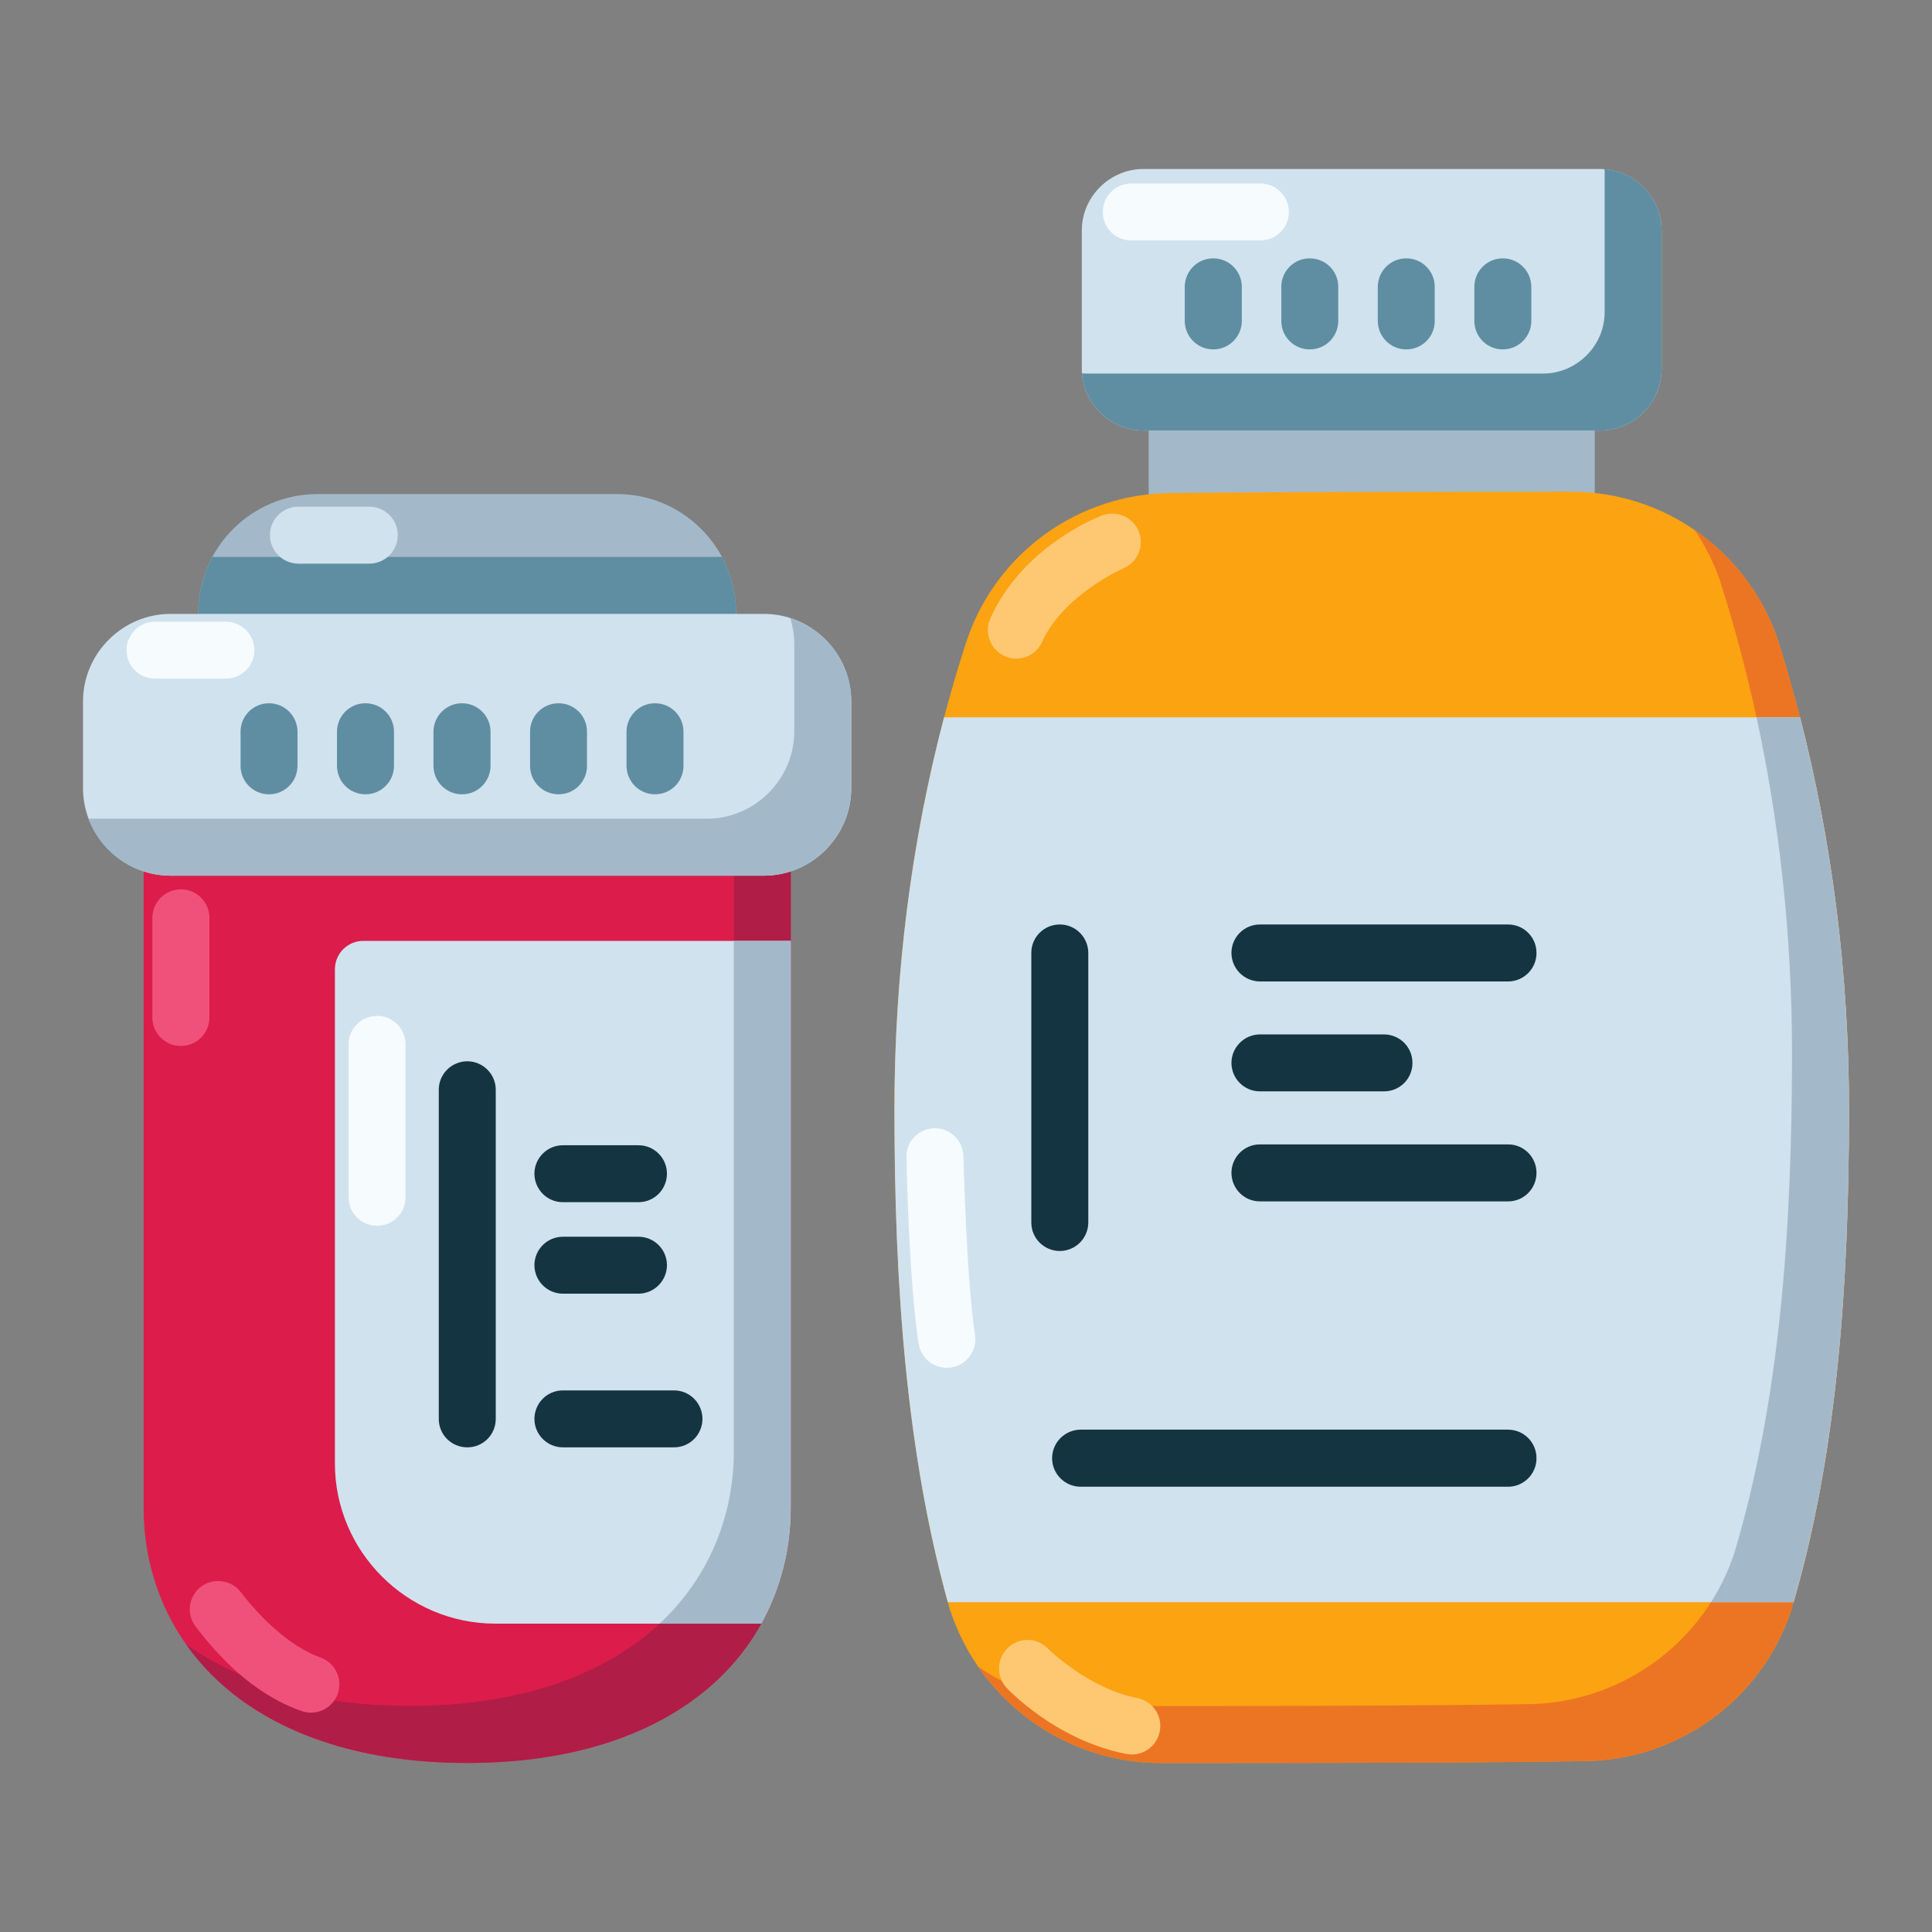 <?xml version="1.0" encoding="UTF-8"?>
<svg xmlns="http://www.w3.org/2000/svg" viewBox="0 0 128 128">
  <rect x="0" y="0" width="128" height="128" fill="#808080" stroke="none"/>
  <g id="a" data-name="25 - Scalpel and Scissors"/>
  <g id="b" data-name="24 - Heart Beat"/>
  <g id="c" data-name="23 - Eye Dropper"/>
  <g id="d" data-name="22 - Pills Bottle">
    <g>
      <path d="M11.39,54.242c-1.038,0-1.874,.844-1.874,1.882v43.798c0,4.648,1.938,9,5.64,12.062,3.696,3.056,9.048,4.82,15.798,4.82s12.092-1.764,15.796-4.82c3.696-3.062,5.64-7.414,5.64-12.062V56.124c-.008-1.038-.844-1.882-1.882-1.882H11.39Z" fill="#dc1c4b" fill-rule="evenodd"/>
      <path d="M48.618,54.242v41.906c0,4.648-1.946,9-5.642,12.062-3.702,3.056-9.046,4.814-15.796,4.814-6.196,0-11.212-1.478-14.852-4.086,.782,1.108,1.726,2.132,2.828,3.046,3.696,3.056,9.048,4.812,15.798,4.812s12.092-1.756,15.796-4.812c3.696-3.054,5.64-7.414,5.64-12.062V56.124c-.008-1.038-.844-1.874-1.882-1.882h-1.89Z" fill="#b01d47" fill-rule="evenodd"/>
      <path d="M21.016,32.734c-4.328,0-7.884,3.54-7.884,7.868v1.952c0,1.04,.836,1.892,1.884,1.892h31.874c1.04,0,1.884-.852,1.876-1.892v-1.952c0-4.328-3.54-7.868-7.868-7.868H21.016Z" fill="#a3b9c9" fill-rule="evenodd"/>
      <path d="M14.07,36.898c-.594,1.11-.938,2.368-.938,3.704v1.952c0,1.04,.836,1.892,1.884,1.9h31.866c1.048-.008,1.892-.86,1.884-1.9v-1.952c0-1.336-.336-2.594-.93-3.704H14.07Z" fill="#5f8ea2" fill-rule="evenodd"/>
      <path d="M11.296,40.672c-3.178,0-5.796,2.618-5.796,5.796v5.75c0,3.18,2.618,5.798,5.796,5.798H50.61c3.18,0,5.788-2.618,5.788-5.798v-5.75c0-3.178-2.608-5.796-5.788-5.796H11.296Z" fill="#d0e2ee" fill-rule="evenodd"/>
      <path d="M37,46.594c-1.046,0-1.89,.852-1.882,1.89v2.258c0,1.04,.842,1.882,1.882,1.882,1.04,.008,1.89-.834,1.89-1.882v-2.258c.008-1.046-.844-1.898-1.89-1.89Z" fill="#5f8ea2" fill-rule="evenodd"/>
      <path d="M43.39,46.594c-1.038,0-1.882,.852-1.882,1.89v2.258c.008,1.04,.844,1.882,1.882,1.882,1.04,.008,1.892-.834,1.892-1.882v-2.258c.008-1.046-.844-1.898-1.892-1.89Z" fill="#5f8ea2" fill-rule="evenodd"/>
      <path d="M24.218,46.594c-1.046-.008-1.898,.844-1.89,1.89v2.258c0,1.048,.852,1.89,1.89,1.882,1.04,0,1.884-.842,1.884-1.882v-2.258c.008-1.038-.836-1.89-1.884-1.89Z" fill="#5f8ea2" fill-rule="evenodd"/>
      <path d="M30.618,46.594c-1.048-.008-1.9,.844-1.9,1.89v2.258c.008,1.048,.852,1.89,1.9,1.882,1.038,0,1.874-.842,1.882-1.882v-2.258c0-1.038-.844-1.89-1.882-1.89Z" fill="#5f8ea2" fill-rule="evenodd"/>
      <path d="M17.828,46.594c-1.046-.008-1.898,.844-1.89,1.89v2.258c0,1.048,.852,1.89,1.89,1.882,1.04,0,1.876-.842,1.882-1.882v-2.258c0-1.038-.842-1.89-1.882-1.89Z" fill="#5f8ea2" fill-rule="evenodd"/>
      <path d="M24.086,62.336c-1.046-.008-1.898,.836-1.898,1.882v32.736c0,5.836,4.772,10.608,10.616,10.616h17.634c1.288-2.32,1.952-4.93,1.952-7.648V62.336H24.086Z" fill="#d0e2ee" fill-rule="evenodd"/>
      <path d="M37.29,75.876c-1.04,0-1.884,.85-1.884,1.89,.008,1.038,.844,1.882,1.884,1.882h5c1.046,.008,1.89-.836,1.898-1.882,0-1.048-.852-1.898-1.898-1.89h-5Z" fill="#143441" fill-rule="evenodd"/>
      <path d="M37.29,81.938c-1.04,0-1.876,.844-1.884,1.874,0,1.048,.844,1.892,1.884,1.898h5c1.046,0,1.898-.85,1.898-1.898-.008-1.038-.852-1.882-1.898-1.874h-5Z" fill="#143441" fill-rule="evenodd"/>
      <path d="M37.29,92.118c-1.04,0-1.876,.842-1.884,1.882,0,1.04,.844,1.89,1.884,1.89h7.35c1.056,.008,1.9-.844,1.9-1.89-.008-1.046-.852-1.89-1.9-1.882h-7.35Z" fill="#143441" fill-rule="evenodd"/>
      <path d="M30.954,70.312c-1.04,.008-1.884,.844-1.884,1.884v21.804c-.008,1.04,.836,1.89,1.884,1.89,1.046,.008,1.898-.844,1.89-1.89v-21.804c0-1.04-.852-1.884-1.89-1.884Z" fill="#143441" fill-rule="evenodd"/>
      <path d="M52.352,40.946c.18,.554,.272,1.14,.272,1.75v5.75c0,3.178-2.616,5.796-5.796,5.796H5.868c.828,2.196,2.96,3.774,5.428,3.774H50.602c3.18,0,5.796-2.618,5.796-5.798v-5.75c0-2.57-1.702-4.772-4.046-5.522Z" fill="#a3b9c9" fill-rule="evenodd"/>
      <path d="M48.618,62.336v33.812c0,4.336-1.688,8.406-4.914,11.422h6.734c.156-.288,.312-.586,.452-.882,.282-.594,.524-1.212,.728-1.844,.1-.312,.194-.634,.272-.954,.086-.304,.156-.616,.212-.93,.008-.014,.008-.022,.008-.038,.008-.008,.008-.016,.008-.032,.054-.312,.108-.632,.148-.952,.03-.306,.062-.61,.086-.914,0-.056,.008-.102,.008-.156,.016-.314,.03-.626,.03-.946V62.336h-3.772Z" fill="#a3b9c9" fill-rule="evenodd"/>
      <path d="M11.976,58.922c-1.038,0-1.882,.852-1.882,1.89v6.61c.008,1.032,.844,1.874,1.882,1.874,1.048,.008,1.892-.836,1.9-1.874v-6.61c0-1.046-.852-1.898-1.9-1.89Z" fill="#f0517a"/>
      <path d="M10.282,41.188c-1.056,0-1.9,.844-1.9,1.898,.008,1.038,.852,1.882,1.9,1.874h4.686c1.04,0,1.884-.842,1.884-1.874,.008-1.046-.836-1.89-1.884-1.898h-4.686Z" fill="#f6fbfe"/>
      <path d="M19.766,33.57c-1.048,0-1.884,.852-1.884,1.89,.008,1.04,.844,1.876,1.884,1.884h4.71c1.032-.008,1.876-.844,1.876-1.884,.008-1.038-.836-1.89-1.876-1.89h-4.71Z" fill="#d0e2ee"/>
      <path d="M24.992,67.304c-1.054,0-1.906,.852-1.898,1.9v10.108c-.008,1.056,.844,1.898,1.898,1.898,1.04-.006,1.884-.85,1.876-1.898v-10.108c.008-1.048-.836-1.892-1.876-1.9Z" fill="#f6fbfe"/>
      <path d="M14.71,104.766c-.5-.07-1,.062-1.398,.358-.828,.642-.984,1.822-.344,2.65,1.438,1.882,3.736,4.436,7.008,5.586,.984,.35,2.064-.172,2.406-1.156,.336-.978-.178-2.048-1.156-2.392-2.07-.734-4.054-2.734-5.266-4.32-.304-.398-.756-.664-1.25-.726Z" fill="#f0517a"/>
      <path d="M77.992,24.75c-1.046,0-1.898,.844-1.89,1.898v7.898c0,1.04,.852,1.884,1.89,1.876h25.79c1.03,0,1.874-.844,1.874-1.876v-7.898c.008-1.046-.836-1.89-1.874-1.898h-25.79Z" fill="#a3b9c9" fill-rule="evenodd"/>
      <path d="M104.11,32.578c-7.642,0-18.814,.008-26.478,.086-6.1,.016-11.546,3.882-13.538,9.648-.008,.016-.016,.024-.016,.032-3.094,9.452-4.82,20.032-4.82,31.188,0,11.85,.828,23.108,3.688,33.156,.008,.022,.022,.046,.03,.07,2.008,5.992,7.634,10.046,13.962,10.046,8,0,19.844,0,27.882-.124,6.266,0,11.844-4.008,13.836-9.946l.024-.07c3-10.032,3.82-21.282,3.82-33.132,0-11.156-1.726-21.72-4.734-31.188-.008-.016-.008-.04-.016-.054-2.016-5.806-7.492-9.712-13.64-9.712Z" fill="#fca311" fill-rule="evenodd"/>
      <path d="M112.258,35.102c.71,1.038,1.288,2.18,1.718,3.414,.008,.016,.008,.03,.008,.054,3.016,9.462,4.742,20.032,4.742,31.188,0,11.844-.82,23.102-3.82,33.124l-.024,.072c-1.992,5.944-7.57,9.952-13.836,9.952-8.038,.126-19.882,.126-27.882,.126-3.062,0-5.954-.954-8.36-2.61,2.704,3.922,7.204,6.382,12.134,6.382,8,0,19.844,0,27.882-.124,6.266,0,11.844-4.008,13.836-9.954,.008-.022,.016-.046,.032-.07,2.992-10.024,3.812-21.274,3.812-33.124,0-11.156-1.726-21.72-4.734-31.188-.008-.024-.008-.04-.016-.054-1.04-2.994-3-5.486-5.492-7.188Z" fill="#ec7523" fill-rule="evenodd"/>
      <path d="M62.546,47.524c-2.124,8.078-3.288,16.852-3.288,26.008,0,11.64,.796,22.702,3.538,32.616h56.032c2.876-9.898,3.672-20.968,3.672-32.616,0-9.164-1.164-17.922-3.242-26.008H62.546Z" fill="#d0e2ee" fill-rule="evenodd"/>
      <path d="M75.75,11.196c-2.226,0-4.078,1.844-4.078,4.07v9.194c0,2.22,1.852,4.064,4.078,4.064h30.258c2.226,0,4.078-1.844,4.078-4.064V15.266c0-2.226-1.852-4.07-4.078-4.07h-30.258Z" fill="#d0e2ee" fill-rule="evenodd"/>
      <path d="M83.484,61.25c-1.046-.008-1.89,.836-1.898,1.874,0,1.056,.852,1.9,1.898,1.9h16.438c1.038-.008,1.882-.852,1.874-1.9,0-1.03-.842-1.874-1.874-1.874h-16.438Z" fill="#143441" fill-rule="evenodd"/>
      <path d="M83.484,75.82c-1.046-.008-1.898,.844-1.898,1.89,.008,1.048,.852,1.892,1.898,1.884h16.438c1.032,0,1.874-.844,1.874-1.884,.008-1.038-.836-1.89-1.874-1.89h-16.438Z" fill="#143441" fill-rule="evenodd"/>
      <path d="M71.602,94.718c-1.048,0-1.898,.852-1.898,1.9,.006,1.038,.85,1.882,1.898,1.882h28.32c1.032-.008,1.874-.844,1.874-1.882,.008-1.048-.836-1.892-1.874-1.9h-28.32Z" fill="#143441" fill-rule="evenodd"/>
      <path d="M83.484,68.532c-1.046,0-1.898,.85-1.898,1.898,.008,1.038,.852,1.882,1.898,1.874h8.22c1.03,0,1.874-.836,1.874-1.874,.008-1.048-.836-1.89-1.874-1.898h-8.22Z" fill="#143441" fill-rule="evenodd"/>
      <path d="M70.218,61.25c-1.038-.008-1.89,.836-1.89,1.874v17.876c0,1.046,.852,1.882,1.89,1.882,1.04-.006,1.876-.842,1.884-1.882v-17.876c-.008-1.03-.844-1.874-1.884-1.874Z" fill="#143441" fill-rule="evenodd"/>
      <path d="M99.554,17.118c-1.03,0-1.874,.842-1.874,1.882v2.258c-.008,1.038,.836,1.89,1.874,1.89,1.048,.008,1.9-.844,1.9-1.89v-2.258c-.008-1.046-.852-1.89-1.9-1.882Z" fill="#5f8ea2" fill-rule="evenodd"/>
      <path d="M86.766,17.118c-1.032,0-1.876,.842-1.876,1.882v2.258c-.008,1.038,.836,1.89,1.876,1.89,1.054,.008,1.898-.844,1.898-1.89v-2.258c0-1.046-.852-1.89-1.898-1.882Z" fill="#5f8ea2" fill-rule="evenodd"/>
      <path d="M93.164,17.118c-1.04,0-1.874,.842-1.882,1.882v2.258c0,1.038,.836,1.89,1.882,1.89,1.046,.008,1.898-.844,1.89-1.89v-2.258c0-1.046-.85-1.89-1.89-1.882Z" fill="#5f8ea2" fill-rule="evenodd"/>
      <path d="M80.39,17.118c-1.046-.008-1.89,.836-1.898,1.882v2.258c0,1.046,.852,1.898,1.898,1.89,1.04,0,1.884-.852,1.884-1.89v-2.258c-.008-1.04-.844-1.882-1.884-1.882Z" fill="#5f8ea2" fill-rule="evenodd"/>
      <path d="M106.304,11.21c.008,.094,.008,.18,.008,.282v9.196c0,2.218-1.852,4.062-4.078,4.062h-30.258c-.1,0-.194-.008-.296-.016,.148,2.102,1.944,3.79,4.07,3.79h30.258c2.226,0,4.078-1.844,4.078-4.07V15.258c0-2.126-1.688-3.898-3.782-4.054v.006Z" fill="#5f8ea2" fill-rule="evenodd"/>
      <path d="M116.376,47.524c1.514,7.016,2.35,14.476,2.35,22.234,0,11.844-.82,23.102-3.82,33.124l-.024,.072c-.382,1.14-.898,2.21-1.522,3.194h5.468c.18-.624,.352-1.242,.516-1.874,.164-.626,.32-1.258,.468-1.892,.142-.624,.282-1.258,.414-1.89,0-.008,.008-.024,.008-.032,.008-.03,.016-.07,.016-.1,.132-.61,.25-1.228,.368-1.844,.234-1.312,.444-2.634,.632-3.97,.188-1.304,.344-2.632,.484-3.968,0-.032,.008-.054,.008-.086,.008-.054,.008-.11,.016-.164,.132-1.296,.242-2.61,.336-3.93v-.038c.008-.032,.008-.064,.008-.094,.094-1.36,.172-2.726,.226-4.118,.062-1.414,.102-2.844,.132-4.272,.024-1.438,.04-2.884,.04-4.336v-.008c0-1.064-.024-2.126-.054-3.172,0-.15-.008-.298-.016-.446-.032-1.016-.078-2.032-.14-3.038-.008-.142-.016-.29-.024-.43-.062-.922-.142-1.836-.22-2.742-.014-.126-.014-.25-.03-.376,0-.024-.008-.046-.008-.07-.094-.938-.196-1.876-.312-2.804l-.072-.564c-.116-.936-.248-1.858-.398-2.78-.038-.228-.07-.454-.108-.68-.134-.79-.266-1.57-.408-2.344-.038-.172-.062-.336-.092-.508-.172-.89-.36-1.766-.556-2.64-.046-.22-.094-.438-.14-.648-.196-.844-.39-1.68-.602-2.508-.008-.016-.016-.04-.016-.064-.014-.062-.038-.124-.054-.194h-2.874Z" fill="#a3b9c9" fill-rule="evenodd"/>
      <path d="M72.976,34.164s-5.18,1.922-7.366,6.812c-.422,.954,.008,2.07,.96,2.5,.946,.414,2.054-.008,2.476-.952,1.392-3.102,5.352-4.86,5.352-4.86,.97-.39,1.43-1.484,1.048-2.454-.392-.968-1.5-1.436-2.47-1.046Z" fill="#fec872"/>
      <path d="M74.954,12.156c-1.048,0-1.9,.852-1.892,1.898,0,1.04,.852,1.884,1.892,1.876h8.554c1.038,0,1.874-.844,1.882-1.876,0-1.046-.836-1.89-1.882-1.898h-8.554Z" fill="#f6fbfe"/>
      <path d="M61.906,74.75c-1.046,.016-1.874,.874-1.852,1.922,0,0,.142,8.054,.806,12.336,.156,1.038,1.124,1.75,2.156,1.594,1.03-.164,1.742-1.134,1.578-2.164-.562-3.618-.766-11.852-.766-11.852-.032-1.04-.89-1.86-1.922-1.836Z" fill="#f6fbfe"/>
      <path d="M66.766,109.18c-.75,.726-.774,1.914-.056,2.664,0,0,3.18,3.438,7.914,4.36,1.024,.202,2.016-.47,2.212-1.494,.204-1.022-.468-2.014-1.492-2.21-3.258-.632-5.914-3.274-5.914-3.274-.726-.75-1.914-.766-2.664-.046Z" fill="#fec872"/>
    </g>
  </g>
  <g id="e" data-name="21 - Bone Crack"/>
  <g id="f" data-name="20 - Intestines"/>
  <g id="g" data-name="19 - Microscope"/>
  <g id="h" data-name="18 - Nose"/>
  <g id="i" data-name="17 - Doctor Coat"/>
  <g id="j" data-name="16 - Ear"/>
  <g id="k" data-name="15 - Heart"/>
  <g id="l" data-name="14 - Kidneys"/>
  <g id="m" data-name="13 - Emergency Call"/>
  <g id="n" data-name="12 - X-Ray"/>
  <g id="o" data-name="11 - Lungs"/>
  <g id="p" data-name="10 - Dental Care"/>
  <g id="q" data-name="9 - Syringe"/>
  <g id="r" data-name="8 - Blood Bag"/>
  <g id="s" data-name="7 - Hospital Bed"/>
  <g id="t" data-name="6 - Thermometer"/>
  <g id="u" data-name="5 - Ambulance"/>
  <g id="v" data-name="4 - Pills"/>
  <g id="w" data-name="3 - Stethoscope"/>
  <g id="x" data-name="2 - Hospital Building"/>
  <g id="y" data-name="1 - First Aid Kit"/>
</svg>